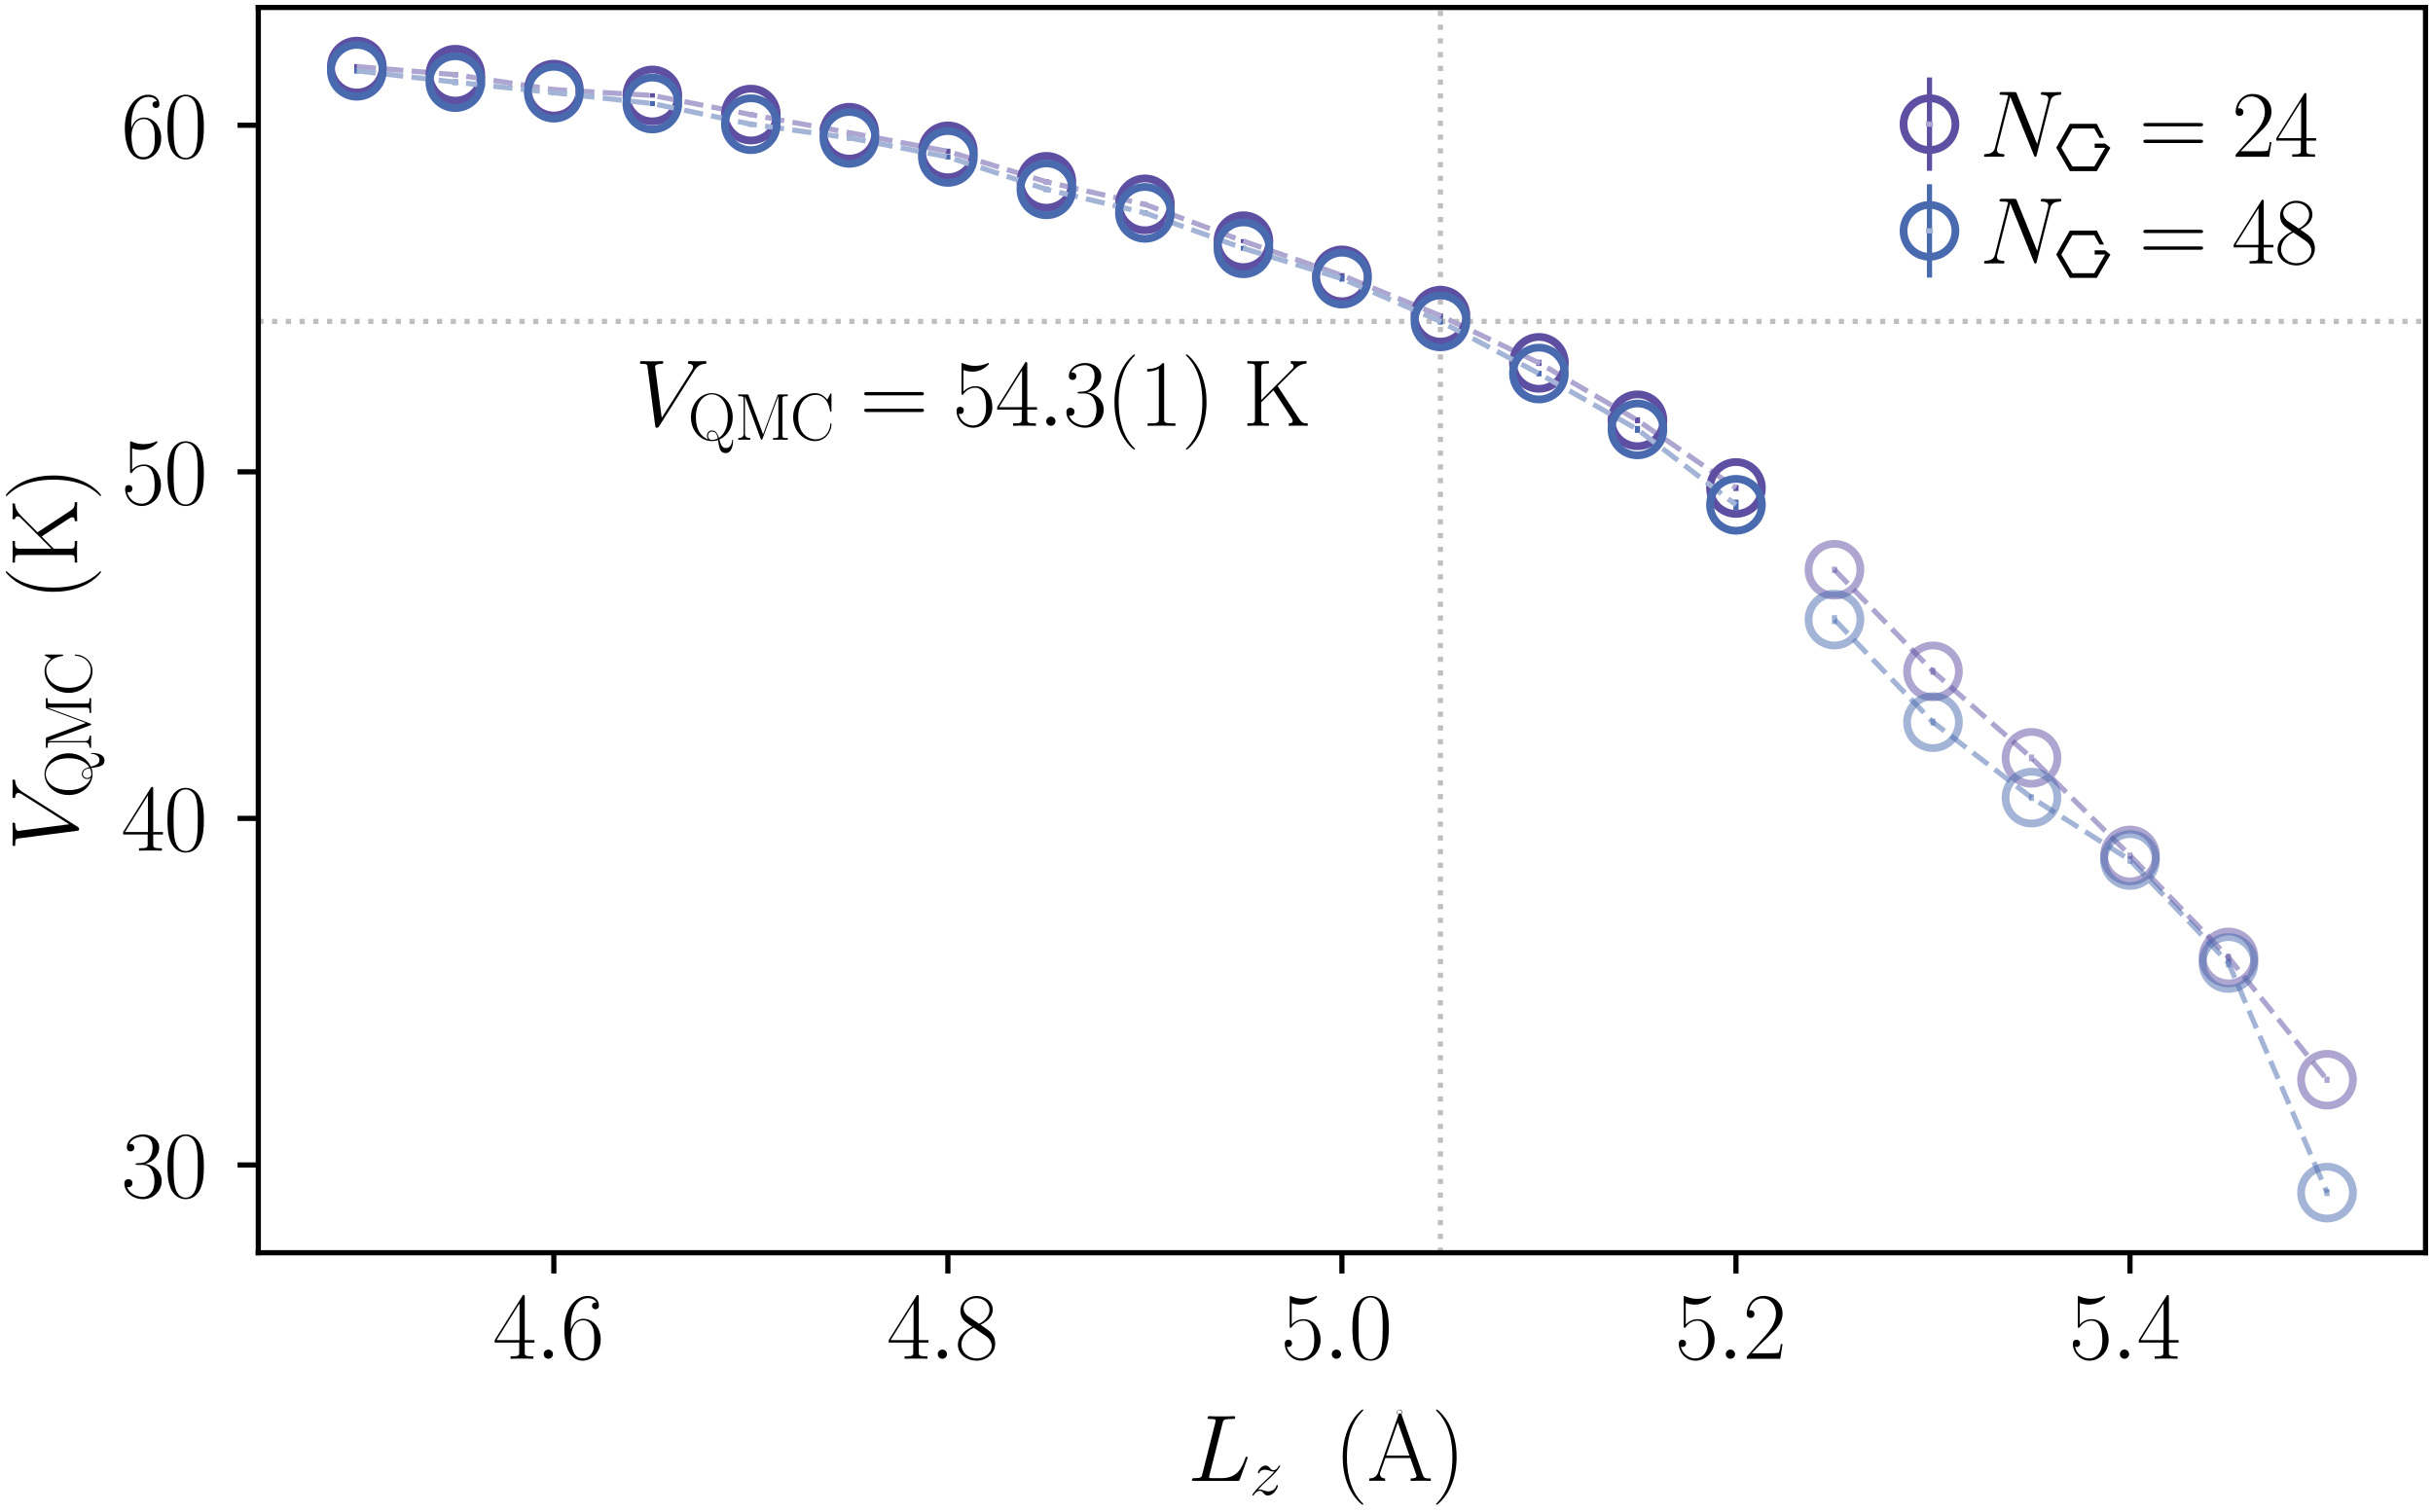 <?xml version="1.0" encoding="utf-8" standalone="no"?>
<!DOCTYPE svg PUBLIC "-//W3C//DTD SVG 1.1//EN"
  "http://www.w3.org/Graphics/SVG/1.1/DTD/svg11.dtd">
<svg height="145.762pt" version="1.1" viewBox="0 0 234.553 145.762" width="234.553pt" xmlns="http://www.w3.org/2000/svg" xmlns:xlink="http://www.w3.org/1999/xlink">
 <defs>
  <style type="text/css">*{stroke-linecap:butt;stroke-linejoin:round;}</style>
 </defs>
 <g id="figure_1">
  <g id="patch_1">
   <path d="M 0 145.762 
L 234.553 145.762 
L 234.553 0 
L 0 0 
z
" style="fill:none;"/>
  </g>
  <g id="axes_1">
   <g id="patch_2">
    <path d="M 24.902 120.797 
L 233.833 120.797 
L 233.833 0.72 
L 24.902 0.72 
z
" style="fill:none;"/>
   </g>
   <g id="line2d_1">
    <path clip-path="url(#p83505cc78d)" d="M 138.864 120.797 
L 138.864 0.72 
" style="fill:none;stroke:#808080;stroke-dasharray:0.5,0.825;stroke-dashoffset:0;stroke-opacity:0.5;stroke-width:0.5;"/>
   </g>
   <g id="line2d_2">
    <path clip-path="url(#p83505cc78d)" d="M 24.902 30.994 
L 233.833 30.994 
" style="fill:none;stroke:#808080;stroke-dasharray:0.5,0.825;stroke-dashoffset:0;stroke-opacity:0.5;stroke-width:0.5;"/>
   </g>
   <g id="matplotlib.axis_1">
    <g id="xtick_1">
     <g id="line2d_3">
      <defs>
       <path d="M 0 0 
L 0 2 
" id="m1f30f22c29" style="stroke:#000000;stroke-width:0.5;"/>
      </defs>
      <g>
       <use style="stroke:#000000;stroke-width:0.5;" x="53.392" xlink:href="#m1f30f22c29" y="120.797"/>
      </g>
     </g>
     <g id="text_1">
      <!-- $\mathdefault{4.6}$ -->
      <g transform="translate(47.505 131.023)scale(0.09 -0.09)">
       <defs>
        <path d="M 2150 4147 
C 2150 4281 2144 4288 2029 4288 
L 128 1254 
L 128 1088 
L 1779 1088 
L 1779 460 
C 1779 230 1766 166 1318 166 
L 1197 166 
L 1197 0 
C 1402 12 1747 12 1965 12 
C 2182 12 2528 12 2733 0 
L 2733 166 
L 2611 166 
C 2163 166 2150 230 2150 460 
L 2150 1088 
L 2803 1088 
L 2803 1254 
L 2150 1254 
L 2150 4147 
z
M 1798 3723 
L 1798 1254 
L 256 1254 
L 1798 3723 
z
" id="CMR17-34" transform="scale(0.016)"/>
        <path d="M 1178 307 
C 1178 492 1024 620 870 620 
C 685 620 557 467 557 313 
C 557 128 710 0 864 0 
C 1050 0 1178 153 1178 307 
z
" id="CMMI12-3a" transform="scale(0.016)"/>
        <path d="M 678 2198 
C 678 3712 1395 4076 1811 4076 
C 1946 4076 2272 4049 2400 3782 
C 2298 3782 2106 3782 2106 3558 
C 2106 3385 2246 3328 2336 3328 
C 2394 3328 2566 3353 2566 3571 
C 2566 3987 2246 4224 1805 4224 
C 1043 4224 243 3411 243 2011 
C 243 257 966 -128 1478 -128 
C 2099 -128 2688 431 2688 1295 
C 2688 2101 2170 2688 1517 2688 
C 1126 2688 838 2430 678 1979 
L 678 2198 
z
M 1478 25 
C 691 25 691 1212 691 1450 
C 691 1914 909 2585 1504 2585 
C 1613 2585 1926 2585 2138 2140 
C 2253 1889 2253 1624 2253 1302 
C 2253 954 2253 696 2118 438 
C 1978 173 1773 25 1478 25 
z
" id="CMR17-36" transform="scale(0.016)"/>
       </defs>
       <use transform="scale(0.996)" xlink:href="#CMR17-34"/>
       <use transform="translate(45.69 0)scale(0.996)" xlink:href="#CMMI12-3a"/>
       <use transform="translate(72.788 0)scale(0.996)" xlink:href="#CMR17-36"/>
      </g>
     </g>
    </g>
    <g id="xtick_2">
     <g id="line2d_4">
      <g>
       <use style="stroke:#000000;stroke-width:0.5;" x="91.38" xlink:href="#m1f30f22c29" y="120.797"/>
      </g>
     </g>
     <g id="text_2">
      <!-- $\mathdefault{4.8}$ -->
      <g transform="translate(85.492 131.023)scale(0.09 -0.09)">
       <defs>
        <path d="M 1741 2289 
C 2144 2494 2554 2803 2554 3298 
C 2554 3884 1990 4224 1472 4224 
C 890 4224 378 3800 378 3215 
C 378 3054 416 2777 666 2533 
C 730 2469 998 2276 1171 2154 
C 883 2006 211 1652 211 945 
C 211 282 838 -128 1459 -128 
C 2144 -128 2720 366 2720 1022 
C 2720 1607 2330 1877 2074 2051 
L 1741 2289 
z
M 902 2855 
C 851 2887 595 3086 595 3388 
C 595 3781 998 4076 1459 4076 
C 1965 4076 2336 3716 2336 3298 
C 2336 2700 1670 2359 1638 2359 
C 1632 2359 1626 2359 1574 2398 
L 902 2855 
z
M 2080 1536 
C 2176 1466 2483 1253 2483 861 
C 2483 385 2010 25 1472 25 
C 890 25 448 443 448 951 
C 448 1459 838 1884 1280 2083 
L 2080 1536 
z
" id="CMR17-38" transform="scale(0.016)"/>
       </defs>
       <use transform="scale(0.996)" xlink:href="#CMR17-34"/>
       <use transform="translate(45.69 0)scale(0.996)" xlink:href="#CMMI12-3a"/>
       <use transform="translate(72.788 0)scale(0.996)" xlink:href="#CMR17-38"/>
      </g>
     </g>
    </g>
    <g id="xtick_3">
     <g id="line2d_5">
      <g>
       <use style="stroke:#000000;stroke-width:0.5;" x="129.367" xlink:href="#m1f30f22c29" y="120.797"/>
      </g>
     </g>
     <g id="text_3">
      <!-- $\mathdefault{5.0}$ -->
      <g transform="translate(123.48 131.023)scale(0.09 -0.09)">
       <defs>
        <path d="M 730 3750 
C 794 3724 1056 3641 1325 3641 
C 1920 3641 2246 3961 2432 4140 
C 2432 4191 2432 4224 2394 4224 
C 2387 4224 2374 4224 2323 4198 
C 2099 4102 1837 4032 1517 4032 
C 1325 4032 1037 4055 723 4191 
C 653 4224 640 4224 634 4224 
C 602 4224 595 4217 595 4090 
L 595 2231 
C 595 2113 595 2080 659 2080 
C 691 2080 704 2093 736 2139 
C 941 2435 1222 2560 1542 2560 
C 1766 2560 2246 2415 2246 1293 
C 2246 1087 2246 716 2054 422 
C 1894 159 1645 25 1370 25 
C 947 25 518 319 403 812 
C 429 806 480 793 506 793 
C 589 793 749 838 749 1036 
C 749 1209 627 1280 506 1280 
C 358 1280 262 1190 262 1011 
C 262 454 704 -128 1382 -128 
C 2042 -128 2669 441 2669 1267 
C 2669 2054 2170 2662 1549 2662 
C 1222 2662 947 2540 730 2304 
L 730 3750 
z
" id="CMR17-35" transform="scale(0.016)"/>
        <path d="M 2688 2038 
C 2688 2430 2682 3099 2413 3613 
C 2176 4063 1798 4224 1466 4224 
C 1158 4224 768 4082 525 3620 
C 269 3137 243 2539 243 2038 
C 243 1671 250 1112 448 623 
C 723 -39 1216 -128 1466 -128 
C 1760 -128 2208 -7 2470 604 
C 2662 1048 2688 1568 2688 2038 
z
M 1466 -26 
C 1056 -26 813 328 723 816 
C 653 1196 653 1749 653 2109 
C 653 2604 653 3015 736 3407 
C 858 3954 1216 4121 1466 4121 
C 1728 4121 2067 3947 2189 3420 
C 2272 3054 2278 2623 2278 2109 
C 2278 1691 2278 1176 2202 797 
C 2067 96 1690 -26 1466 -26 
z
" id="CMR17-30" transform="scale(0.016)"/>
       </defs>
       <use transform="scale(0.996)" xlink:href="#CMR17-35"/>
       <use transform="translate(45.69 0)scale(0.996)" xlink:href="#CMMI12-3a"/>
       <use transform="translate(72.788 0)scale(0.996)" xlink:href="#CMR17-30"/>
      </g>
     </g>
    </g>
    <g id="xtick_4">
     <g id="line2d_6">
      <g>
       <use style="stroke:#000000;stroke-width:0.5;" x="167.355" xlink:href="#m1f30f22c29" y="120.797"/>
      </g>
     </g>
     <g id="text_4">
      <!-- $\mathdefault{5.2}$ -->
      <g transform="translate(161.467 131.023)scale(0.09 -0.09)">
       <defs>
        <path d="M 2669 990 
L 2554 990 
C 2490 537 2438 460 2413 422 
C 2381 371 1920 371 1830 371 
L 602 371 
C 832 620 1280 1073 1824 1596 
C 2214 1966 2669 2400 2669 3033 
C 2669 3788 2067 4224 1395 4224 
C 691 4224 262 3603 262 3027 
C 262 2777 448 2745 525 2745 
C 589 2745 781 2783 781 3007 
C 781 3206 614 3264 525 3264 
C 486 3264 448 3257 422 3244 
C 544 3788 915 4057 1306 4057 
C 1862 4057 2227 3616 2227 3033 
C 2227 2477 1901 1998 1536 1583 
L 262 147 
L 262 0 
L 2515 0 
L 2669 990 
z
" id="CMR17-32" transform="scale(0.016)"/>
       </defs>
       <use transform="scale(0.996)" xlink:href="#CMR17-35"/>
       <use transform="translate(45.69 0)scale(0.996)" xlink:href="#CMMI12-3a"/>
       <use transform="translate(72.788 0)scale(0.996)" xlink:href="#CMR17-32"/>
      </g>
     </g>
    </g>
    <g id="xtick_5">
     <g id="line2d_7">
      <g>
       <use style="stroke:#000000;stroke-width:0.5;" x="205.342" xlink:href="#m1f30f22c29" y="120.797"/>
      </g>
     </g>
     <g id="text_5">
      <!-- $\mathdefault{5.4}$ -->
      <g transform="translate(199.455 131.023)scale(0.09 -0.09)">
       <use transform="scale(0.996)" xlink:href="#CMR17-35"/>
       <use transform="translate(45.69 0)scale(0.996)" xlink:href="#CMMI12-3a"/>
       <use transform="translate(72.788 0)scale(0.996)" xlink:href="#CMR17-34"/>
      </g>
     </g>
    </g>
    <g id="text_6">
     <!-- $\alabel{L_z}{\angstrom}$ -->
     <g transform="translate(114.485 142.8)scale(0.09 -0.09)">
      <defs>
       <path d="M 2349 3860 
C 2406 4102 2426 4166 2989 4166 
C 3162 4166 3206 4166 3206 4287 
C 3206 4352 3136 4352 3110 4352 
C 2982 4352 2835 4339 2707 4339 
L 1850 4339 
C 1728 4339 1587 4352 1466 4352 
C 1414 4352 1344 4352 1344 4230 
C 1344 4166 1402 4166 1498 4166 
C 1888 4166 1888 4115 1888 4045 
C 1888 4032 1888 3994 1862 3898 
L 998 472 
C 941 249 928 185 480 185 
C 358 185 294 185 294 70 
C 294 0 333 0 461 0 
L 3328 0 
C 3469 0 3475 6 3520 121 
L 4013 1478 
C 4026 1510 4038 1548 4038 1567 
C 4038 1605 4006 1631 3974 1631 
C 3968 1631 3936 1631 3923 1605 
C 3910 1599 3910 1586 3859 1465 
C 3654 905 3366 185 2285 185 
L 1670 185 
C 1581 185 1568 185 1530 191 
C 1459 198 1453 211 1453 262 
C 1453 306 1466 344 1478 402 
L 2349 3860 
z
" id="CMMI12-4c" transform="scale(0.016)"/>
       <path d="M 813 486 
C 1088 809 1312 1015 1632 1313 
C 2016 1657 2182 1822 2272 1922 
C 2720 2371 2944 2713 2944 2764 
C 2944 2816 2893 2816 2880 2816 
C 2835 2816 2822 2790 2790 2745 
C 2630 2470 2477 2368 2310 2368 
C 2176 2368 2106 2403 1984 2547 
C 1850 2707 1741 2816 1555 2816 
C 1088 2816 806 2265 806 2127 
C 806 2107 813 2067 870 2067 
C 922 2067 928 2094 947 2140 
C 1056 2387 1363 2415 1485 2415 
C 1619 2415 1747 2387 1882 2342 
C 2125 2239 2227 2239 2291 2239 
C 2336 2239 2362 2239 2394 2246 
C 2182 1988 1837 1670 1549 1399 
L 902 783 
C 512 380 275 32 275 -13 
C 275 -52 307 -64 346 -64 
C 384 -64 390 -58 435 19 
C 538 179 742 384 979 384 
C 1114 384 1178 356 1306 211 
C 1427 70 1536 -64 1741 -64 
C 2368 -64 2726 723 2726 876 
C 2726 902 2720 942 2656 942 
C 2605 942 2598 915 2579 849 
C 2438 460 2061 336 1811 336 
C 1677 336 1549 364 1414 409 
C 1158 512 1088 512 1005 512 
C 941 512 870 512 813 486 
z
" id="CMMI12-7a" transform="scale(0.016)"/>
       <path d="M 1958 -1562 
C 1958 -1556 1958 -1543 1939 -1524 
C 1645 -1223 858 -403 858 1596 
C 858 3595 1632 4408 1946 4729 
C 1946 4735 1958 4748 1958 4767 
C 1958 4787 1939 4800 1914 4800 
C 1843 4800 1299 4325 986 3620 
C 666 2909 576 2218 576 1603 
C 576 1141 621 360 1005 -467 
C 1312 -1133 1837 -1600 1914 -1600 
C 1946 -1600 1958 -1588 1958 -1562 
z
" id="CMR17-28" transform="scale(0.016)"/>
       <path d="M 2086 4096 
C 1856 4053 1626 3896 1626 3613 
L 1626 3570 
C 1658 3323 1888 3136 2150 3136 
C 2413 3136 2669 3359 2669 3619 
L 2669 3667 
C 2637 3961 2406 4160 2144 4160 
C 2125 4102 2106 4096 2086 4096 
z
M 1709 3570 
L 1709 3613 
C 1709 3904 1920 4057 2157 4057 
C 2394 4057 2554 3897 2586 3680 
L 2586 3635 
C 2586 3353 2374 3200 2138 3200 
C 1901 3200 1741 3360 1709 3577 
L 1709 3570 
z
" id="SFRM3583-6" transform="scale(0.016)"/>
       <path d="M 2323 4441 
C 2291 4524 2278 4544 2214 4544 
C 2150 4544 2138 4524 2106 4441 
L 749 580 
C 627 236 371 166 147 166 
L 147 0 
C 262 12 518 12 640 12 
C 800 12 1056 12 1210 0 
L 1210 166 
C 909 179 864 382 864 459 
C 864 516 877 548 890 586 
L 1229 1536 
L 2906 1536 
L 3290 453 
C 3322 376 3322 363 3322 338 
C 3322 166 3046 166 2925 166 
L 2925 0 
C 3110 12 3443 12 3642 12 
C 3808 12 4128 12 4282 0 
L 4282 166 
C 3942 166 3827 166 3744 402 
L 2323 4441 
z
M 2067 3924 
L 2848 1702 
L 1286 1702 
L 2067 3924 
z
" id="CMR17-41" transform="scale(0.016)"/>
       <path d="M 1683 1596 
C 1683 2057 1638 2839 1254 3665 
C 947 4332 422 4800 346 4800 
C 326 4800 301 4793 301 4761 
C 301 4748 307 4742 314 4729 
C 621 4408 1402 3595 1402 1603 
C 1402 -396 627 -1210 314 -1530 
C 307 -1543 301 -1549 301 -1562 
C 301 -1594 326 -1600 346 -1600 
C 416 -1600 960 -1127 1274 -422 
C 1594 289 1683 981 1683 1596 
z
" id="CMR17-29" transform="scale(0.016)"/>
      </defs>
      <use transform="scale(0.996)" xlink:href="#CMMI12-4c"/>
      <use transform="translate(66.371 -14.944)scale(0.697)" xlink:href="#CMMI12-7a"/>
      <use transform="translate(157.045 0)scale(0.996)" xlink:href="#CMR17-28"/>
      <use transform="translate(214.888 52.703)scale(0.357)" xlink:href="#SFRM3583-6"/>
      <use transform="translate(192.326 0)scale(0.996)" xlink:href="#CMR17-41"/>
      <use transform="translate(261.399 0)scale(0.996)" xlink:href="#CMR17-29"/>
     </g>
    </g>
   </g>
   <g id="matplotlib.axis_2">
    <g id="ytick_1">
     <g id="line2d_8">
      <defs>
       <path d="M 0 0 
L -2 0 
" id="m569645ede4" style="stroke:#000000;stroke-width:0.5;"/>
      </defs>
      <g>
       <use style="stroke:#000000;stroke-width:0.5;" x="24.902" xlink:href="#m569645ede4" y="112.335"/>
      </g>
     </g>
     <g id="text_7">
      <!-- $\mathdefault{30}$ -->
      <g transform="translate(11.686 115.448)scale(0.09 -0.09)">
       <defs>
        <path d="M 1414 2176 
C 1984 2176 2234 1673 2234 1094 
C 2234 322 1824 25 1453 25 
C 1114 25 563 193 390 691 
C 422 678 454 678 486 678 
C 640 678 755 780 755 947 
C 755 1132 614 1216 486 1216 
C 378 1216 211 1164 211 927 
C 211 335 787 -128 1466 -128 
C 2176 -128 2720 432 2720 1087 
C 2720 1718 2208 2176 1600 2246 
C 2086 2347 2554 2776 2554 3353 
C 2554 3856 2048 4224 1472 4224 
C 890 4224 378 3862 378 3347 
C 378 3123 544 3084 627 3084 
C 762 3084 877 3167 877 3334 
C 877 3500 762 3584 627 3584 
C 602 3584 570 3584 544 3571 
C 730 3999 1235 4076 1459 4076 
C 1683 4076 2106 3966 2106 3347 
C 2106 3167 2080 2851 1862 2574 
C 1670 2329 1453 2316 1242 2297 
C 1210 2297 1062 2284 1037 2284 
C 992 2278 966 2272 966 2227 
C 966 2182 973 2176 1101 2176 
L 1414 2176 
z
" id="CMR17-33" transform="scale(0.016)"/>
       </defs>
       <use transform="scale(0.996)" xlink:href="#CMR17-33"/>
       <use transform="translate(45.69 0)scale(0.996)" xlink:href="#CMR17-30"/>
      </g>
     </g>
    </g>
    <g id="ytick_2">
     <g id="line2d_9">
      <g>
       <use style="stroke:#000000;stroke-width:0.5;" x="24.902" xlink:href="#m569645ede4" y="78.916"/>
      </g>
     </g>
     <g id="text_8">
      <!-- $\mathdefault{40}$ -->
      <g transform="translate(11.686 82.029)scale(0.09 -0.09)">
       <use transform="scale(0.996)" xlink:href="#CMR17-34"/>
       <use transform="translate(45.69 0)scale(0.996)" xlink:href="#CMR17-30"/>
      </g>
     </g>
    </g>
    <g id="ytick_3">
     <g id="line2d_10">
      <g>
       <use style="stroke:#000000;stroke-width:0.5;" x="24.902" xlink:href="#m569645ede4" y="45.496"/>
      </g>
     </g>
     <g id="text_9">
      <!-- $\mathdefault{50}$ -->
      <g transform="translate(11.686 48.609)scale(0.09 -0.09)">
       <use transform="scale(0.996)" xlink:href="#CMR17-35"/>
       <use transform="translate(45.69 0)scale(0.996)" xlink:href="#CMR17-30"/>
      </g>
     </g>
    </g>
    <g id="ytick_4">
     <g id="line2d_11">
      <g>
       <use style="stroke:#000000;stroke-width:0.5;" x="24.902" xlink:href="#m569645ede4" y="12.076"/>
      </g>
     </g>
     <g id="text_10">
      <!-- $\mathdefault{60}$ -->
      <g transform="translate(11.686 15.19)scale(0.09 -0.09)">
       <use transform="scale(0.996)" xlink:href="#CMR17-36"/>
       <use transform="translate(45.69 0)scale(0.996)" xlink:href="#CMR17-30"/>
      </g>
     </g>
    </g>
    <g id="text_11">
     <!-- $\alabel{V_{\rm QMC}}{\kelvin}$ -->
     <g transform="translate(7.445 82.078)rotate(-90)scale(0.09 -0.09)">
      <defs>
       <path d="M 3962 3644 
C 4179 3987 4378 4140 4704 4166 
C 4768 4172 4819 4172 4819 4287 
C 4819 4313 4806 4352 4749 4352 
C 4634 4352 4358 4339 4243 4339 
C 4058 4339 3866 4352 3686 4352 
C 3635 4352 3571 4352 3571 4230 
C 3571 4172 3629 4166 3654 4166 
C 3891 4146 3917 4032 3917 3956 
C 3917 3860 3827 3714 3821 3708 
L 1811 540 
L 1363 3968 
C 1363 4153 1696 4166 1766 4166 
C 1862 4166 1920 4166 1920 4287 
C 1920 4352 1850 4352 1830 4352 
C 1722 4352 1594 4339 1485 4339 
L 1126 4339 
C 659 4339 467 4352 461 4352 
C 422 4352 346 4352 346 4236 
C 346 4166 390 4166 493 4166 
C 819 4166 838 4108 858 3949 
L 1370 25 
C 1389 -109 1389 -128 1478 -128 
C 1555 -128 1587 -109 1651 -7 
L 3962 3644 
z
" id="CMMI12-56" transform="scale(0.016)"/>
       <path d="M 3027 31 
C 3789 355 4307 1187 4307 2157 
C 4307 3484 3366 4480 2304 4480 
C 1216 4480 294 3471 294 2157 
C 294 863 1216 -128 2304 -128 
C 2451 -128 2656 -109 2899 -26 
C 3008 -813 3078 -1280 3629 -1280 
C 4307 -1280 4339 -277 4339 -96 
C 4339 -32 4339 12 4294 12 
C 4262 12 4256 -32 4256 -45 
C 4211 -665 3866 -794 3661 -794 
C 3283 -794 3149 -452 3027 31 
z
M 1958 38 
C 1293 247 768 954 768 2157 
C 768 3698 1606 4364 2298 4364 
C 3014 4364 3834 3672 3834 2157 
C 3834 1064 3405 463 2976 190 
C 2880 514 2726 896 2310 896 
C 2003 896 1830 628 1830 387 
C 1830 241 1888 120 1958 38 
z
M 2874 133 
C 2618 -1 2413 -13 2304 -13 
C 2016 -13 1933 247 1933 387 
C 1933 584 2067 793 2310 793 
C 2720 793 2822 431 2874 133 
z
" id="CMR17-51" transform="scale(0.016)"/>
       <path d="M 1338 4249 
C 1299 4345 1293 4352 1158 4352 
L 339 4352 
L 339 4185 
C 781 4185 851 4185 851 3898 
L 851 624 
C 851 465 851 166 339 166 
L 339 0 
C 486 12 755 12 915 12 
C 1075 12 1344 12 1491 0 
L 1491 166 
C 979 166 979 465 979 624 
L 979 4159 
L 986 4159 
L 2490 102 
C 2515 38 2528 0 2579 0 
C 2630 0 2643 38 2669 102 
L 4186 4191 
L 4192 4191 
L 4192 453 
C 4192 166 4122 166 3680 166 
L 3680 0 
C 3853 12 4198 12 4384 12 
C 4570 12 4922 12 5094 0 
L 5094 166 
C 4653 166 4582 166 4582 453 
L 4582 3898 
C 4582 4185 4653 4185 5094 4185 
L 5094 4352 
L 4282 4352 
C 4147 4352 4141 4345 4102 4249 
L 2720 516 
L 1338 4249 
z
" id="CMR17-4d" transform="scale(0.016)"/>
       <path d="M 3974 4351 
C 3974 4467 3968 4473 3930 4473 
C 3904 4473 3898 4467 3853 4390 
L 3571 3849 
C 3258 4249 2874 4480 2381 4480 
C 1286 4480 294 3507 294 2179 
C 294 837 1286 -128 2387 -128 
C 3366 -128 3974 741 3974 1482 
C 3974 1547 3974 1573 3917 1573 
C 3866 1573 3866 1553 3859 1495 
C 3808 592 3168 38 2477 38 
C 1824 38 781 502 781 2179 
C 781 3862 1843 4313 2464 4313 
C 3187 4313 3712 3681 3834 2785 
C 3846 2707 3846 2695 3904 2695 
C 3974 2695 3974 2707 3974 2824 
L 3974 4351 
z
" id="CMR17-43" transform="scale(0.016)"/>
       <path d="M 2362 2669 
L 3469 3771 
C 3699 3994 3942 4172 4301 4185 
L 4301 4352 
C 4173 4345 4013 4339 3885 4339 
C 3712 4339 3411 4339 3245 4352 
L 3245 4185 
C 3411 4172 3437 4057 3437 4013 
C 3437 3968 3411 3898 3386 3860 
L 1261 1739 
L 1261 3898 
C 1261 4185 1331 4185 1773 4185 
L 1773 4352 
C 1587 4339 1248 4339 1050 4339 
C 851 4339 512 4339 326 4352 
L 326 4185 
C 768 4185 838 4185 838 3898 
L 838 453 
C 838 166 768 166 326 166 
L 326 0 
C 512 12 851 12 1050 12 
C 1248 12 1587 12 1773 0 
L 1773 166 
C 1331 166 1261 166 1261 453 
L 1261 1580 
L 2080 2389 
L 3290 542 
C 3328 478 3373 395 3373 332 
C 3373 166 3194 166 3110 166 
L 3110 0 
C 3315 12 3610 12 3821 12 
C 3974 12 4237 12 4384 0 
L 4384 166 
C 4077 166 3981 204 3789 497 
L 2362 2669 
z
" id="CMR17-4b" transform="scale(0.016)"/>
      </defs>
      <use transform="scale(0.996)" xlink:href="#CMMI12-56"/>
      <use transform="translate(56.87 -14.944)scale(0.697)" xlink:href="#CMR17-51"/>
      <use transform="translate(107.07 -14.944)scale(0.697)" xlink:href="#CMR17-4d"/>
      <use transform="translate(166.35 -14.944)scale(0.697)" xlink:href="#CMR17-43"/>
      <use transform="translate(268.753 0)scale(0.996)" xlink:href="#CMR17-28"/>
      <use transform="translate(304.034 0)scale(0.996)" xlink:href="#CMR17-4b"/>
      <use transform="translate(375.709 0)scale(0.996)" xlink:href="#CMR17-29"/>
     </g>
    </g>
   </g>
   <g id="LineCollection_1">
    <path clip-path="url(#p83505cc78d)" d="M 34.399 6.662 
L 34.399 6.178 
" style="fill:none;stroke:#5e4fa2;stroke-width:0.5;"/>
    <path clip-path="url(#p83505cc78d)" d="M 43.896 7.452 
L 43.896 6.954 
" style="fill:none;stroke:#5e4fa2;stroke-width:0.5;"/>
    <path clip-path="url(#p83505cc78d)" d="M 53.392 8.855 
L 53.392 8.426 
" style="fill:none;stroke:#5e4fa2;stroke-width:0.5;"/>
    <path clip-path="url(#p83505cc78d)" d="M 62.889 9.415 
L 62.889 8.99 
" style="fill:none;stroke:#5e4fa2;stroke-width:0.5;"/>
    <path clip-path="url(#p83505cc78d)" d="M 72.386 11.282 
L 72.386 10.814 
" style="fill:none;stroke:#5e4fa2;stroke-width:0.5;"/>
    <path clip-path="url(#p83505cc78d)" d="M 81.883 13.012 
L 81.883 12.583 
" style="fill:none;stroke:#5e4fa2;stroke-width:0.5;"/>
    <path clip-path="url(#p83505cc78d)" d="M 91.38 14.849 
L 91.38 14.336 
" style="fill:none;stroke:#5e4fa2;stroke-width:0.5;"/>
    <path clip-path="url(#p83505cc78d)" d="M 100.877 17.778 
L 100.877 17.283 
" style="fill:none;stroke:#5e4fa2;stroke-width:0.5;"/>
    <path clip-path="url(#p83505cc78d)" d="M 110.374 19.918 
L 110.374 19.492 
" style="fill:none;stroke:#5e4fa2;stroke-width:0.5;"/>
    <path clip-path="url(#p83505cc78d)" d="M 119.871 23.449 
L 119.871 23.061 
" style="fill:none;stroke:#5e4fa2;stroke-width:0.5;"/>
    <path clip-path="url(#p83505cc78d)" d="M 129.367 26.773 
L 129.367 26.333 
" style="fill:none;stroke:#5e4fa2;stroke-width:0.5;"/>
    <path clip-path="url(#p83505cc78d)" d="M 138.864 30.657 
L 138.864 30.224 
" style="fill:none;stroke:#5e4fa2;stroke-width:0.5;"/>
    <path clip-path="url(#p83505cc78d)" d="M 148.361 35.288 
L 148.361 34.691 
" style="fill:none;stroke:#5e4fa2;stroke-width:0.5;"/>
    <path clip-path="url(#p83505cc78d)" d="M 157.858 40.814 
L 157.858 40.243 
" style="fill:none;stroke:#5e4fa2;stroke-width:0.5;"/>
    <path clip-path="url(#p83505cc78d)" d="M 167.355 47.348 
L 167.355 46.759 
" style="fill:none;stroke:#5e4fa2;stroke-width:0.5;"/>
   </g>
   <g id="LineCollection_2">
    <path clip-path="url(#p83505cc78d)" d="M 176.852 55.233 
L 176.852 54.643 
" style="fill:none;stroke:#5e4fa2;stroke-opacity:0.5;stroke-width:0.5;"/>
    <path clip-path="url(#p83505cc78d)" d="M 186.349 65.078 
L 186.349 64.398 
" style="fill:none;stroke:#5e4fa2;stroke-opacity:0.5;stroke-width:0.5;"/>
    <path clip-path="url(#p83505cc78d)" d="M 195.846 73.397 
L 195.846 72.758 
" style="fill:none;stroke:#5e4fa2;stroke-opacity:0.5;stroke-width:0.5;"/>
    <path clip-path="url(#p83505cc78d)" d="M 205.342 82.773 
L 205.342 82.204 
" style="fill:none;stroke:#5e4fa2;stroke-opacity:0.5;stroke-width:0.5;"/>
    <path clip-path="url(#p83505cc78d)" d="M 214.839 92.679 
L 214.839 91.968 
" style="fill:none;stroke:#5e4fa2;stroke-opacity:0.5;stroke-width:0.5;"/>
    <path clip-path="url(#p83505cc78d)" d="M 224.336 104.416 
L 224.336 103.812 
" style="fill:none;stroke:#5e4fa2;stroke-opacity:0.5;stroke-width:0.5;"/>
   </g>
   <g id="LineCollection_3">
    <path clip-path="url(#p83505cc78d)" d="M 34.399 7.094 
L 34.399 6.558 
" style="fill:none;stroke:#496aaf;stroke-width:0.5;"/>
    <path clip-path="url(#p83505cc78d)" d="M 43.896 8.201 
L 43.896 7.642 
" style="fill:none;stroke:#496aaf;stroke-width:0.5;"/>
    <path clip-path="url(#p83505cc78d)" d="M 53.392 9.176 
L 53.392 8.7 
" style="fill:none;stroke:#496aaf;stroke-width:0.5;"/>
    <path clip-path="url(#p83505cc78d)" d="M 62.889 10.225 
L 62.889 9.742 
" style="fill:none;stroke:#496aaf;stroke-width:0.5;"/>
    <path clip-path="url(#p83505cc78d)" d="M 72.386 12.222 
L 72.386 11.732 
" style="fill:none;stroke:#496aaf;stroke-width:0.5;"/>
    <path clip-path="url(#p83505cc78d)" d="M 81.883 13.546 
L 81.883 13.045 
" style="fill:none;stroke:#496aaf;stroke-width:0.5;"/>
    <path clip-path="url(#p83505cc78d)" d="M 91.38 15.375 
L 91.38 14.891 
" style="fill:none;stroke:#496aaf;stroke-width:0.5;"/>
    <path clip-path="url(#p83505cc78d)" d="M 100.877 18.514 
L 100.877 17.996 
" style="fill:none;stroke:#496aaf;stroke-width:0.5;"/>
    <path clip-path="url(#p83505cc78d)" d="M 110.374 20.775 
L 110.374 20.279 
" style="fill:none;stroke:#496aaf;stroke-width:0.5;"/>
    <path clip-path="url(#p83505cc78d)" d="M 119.871 24.181 
L 119.871 23.708 
" style="fill:none;stroke:#496aaf;stroke-width:0.5;"/>
    <path clip-path="url(#p83505cc78d)" d="M 129.367 27.156 
L 129.367 26.579 
" style="fill:none;stroke:#496aaf;stroke-width:0.5;"/>
    <path clip-path="url(#p83505cc78d)" d="M 138.864 31.297 
L 138.864 30.692 
" style="fill:none;stroke:#496aaf;stroke-width:0.5;"/>
    <path clip-path="url(#p83505cc78d)" d="M 148.361 36.287 
L 148.361 35.751 
" style="fill:none;stroke:#496aaf;stroke-width:0.5;"/>
    <path clip-path="url(#p83505cc78d)" d="M 157.858 41.736 
L 157.858 41.074 
" style="fill:none;stroke:#496aaf;stroke-width:0.5;"/>
    <path clip-path="url(#p83505cc78d)" d="M 167.355 49.171 
L 167.355 48.183 
" style="fill:none;stroke:#496aaf;stroke-width:0.5;"/>
   </g>
   <g id="LineCollection_4">
    <path clip-path="url(#p83505cc78d)" d="M 176.852 60.175 
L 176.852 59.314 
" style="fill:none;stroke:#496aaf;stroke-opacity:0.5;stroke-width:0.5;"/>
    <path clip-path="url(#p83505cc78d)" d="M 186.349 69.969 
L 186.349 69.301 
" style="fill:none;stroke:#496aaf;stroke-opacity:0.5;stroke-width:0.5;"/>
    <path clip-path="url(#p83505cc78d)" d="M 195.846 77.233 
L 195.846 76.591 
" style="fill:none;stroke:#496aaf;stroke-opacity:0.5;stroke-width:0.5;"/>
    <path clip-path="url(#p83505cc78d)" d="M 205.342 83.291 
L 205.342 82.573 
" style="fill:none;stroke:#496aaf;stroke-opacity:0.5;stroke-width:0.5;"/>
    <path clip-path="url(#p83505cc78d)" d="M 214.839 93.276 
L 214.839 92.45 
" style="fill:none;stroke:#496aaf;stroke-opacity:0.5;stroke-width:0.5;"/>
    <path clip-path="url(#p83505cc78d)" d="M 224.336 115.339 
L 224.336 114.664 
" style="fill:none;stroke:#496aaf;stroke-opacity:0.5;stroke-width:0.5;"/>
   </g>
   <g id="line2d_12">
    <path clip-path="url(#p83505cc78d)" d="M 34.399 6.42 
L 43.896 7.203 
L 53.392 8.64 
L 62.889 9.203 
L 72.386 11.048 
L 81.883 12.797 
L 91.38 14.593 
L 100.877 17.531 
L 110.374 19.705 
L 119.871 23.255 
L 129.367 26.553 
L 138.864 30.441 
L 148.361 34.99 
L 157.858 40.528 
L 167.355 47.054 
" style="fill:none;stroke:#aea6d0;stroke-dasharray:1.85,0.8;stroke-dashoffset:0;stroke-width:0.5;"/>
    <defs>
     <path d="M 0 2.5 
C 0.663 2.5 1.299 2.237 1.768 1.768 
C 2.237 1.299 2.5 0.663 2.5 0 
C 2.5 -0.663 2.237 -1.299 1.768 -1.768 
C 1.299 -2.237 0.663 -2.5 0 -2.5 
C -0.663 -2.5 -1.299 -2.237 -1.768 -1.768 
C -2.237 -1.299 -2.5 -0.663 -2.5 0 
C -2.5 0.663 -2.237 1.299 -1.768 1.768 
C -1.299 2.237 -0.663 2.5 0 2.5 
z
" id="m02c225c0b8" style="stroke:#5e4fa2;stroke-width:0.75;"/>
    </defs>
    <g clip-path="url(#p83505cc78d)">
     <use style="fill-opacity:0;stroke:#5e4fa2;stroke-width:0.75;" x="34.399" xlink:href="#m02c225c0b8" y="6.42"/>
     <use style="fill-opacity:0;stroke:#5e4fa2;stroke-width:0.75;" x="43.896" xlink:href="#m02c225c0b8" y="7.203"/>
     <use style="fill-opacity:0;stroke:#5e4fa2;stroke-width:0.75;" x="53.392" xlink:href="#m02c225c0b8" y="8.64"/>
     <use style="fill-opacity:0;stroke:#5e4fa2;stroke-width:0.75;" x="62.889" xlink:href="#m02c225c0b8" y="9.203"/>
     <use style="fill-opacity:0;stroke:#5e4fa2;stroke-width:0.75;" x="72.386" xlink:href="#m02c225c0b8" y="11.048"/>
     <use style="fill-opacity:0;stroke:#5e4fa2;stroke-width:0.75;" x="81.883" xlink:href="#m02c225c0b8" y="12.797"/>
     <use style="fill-opacity:0;stroke:#5e4fa2;stroke-width:0.75;" x="91.38" xlink:href="#m02c225c0b8" y="14.593"/>
     <use style="fill-opacity:0;stroke:#5e4fa2;stroke-width:0.75;" x="100.877" xlink:href="#m02c225c0b8" y="17.531"/>
     <use style="fill-opacity:0;stroke:#5e4fa2;stroke-width:0.75;" x="110.374" xlink:href="#m02c225c0b8" y="19.705"/>
     <use style="fill-opacity:0;stroke:#5e4fa2;stroke-width:0.75;" x="119.871" xlink:href="#m02c225c0b8" y="23.255"/>
     <use style="fill-opacity:0;stroke:#5e4fa2;stroke-width:0.75;" x="129.367" xlink:href="#m02c225c0b8" y="26.553"/>
     <use style="fill-opacity:0;stroke:#5e4fa2;stroke-width:0.75;" x="138.864" xlink:href="#m02c225c0b8" y="30.441"/>
     <use style="fill-opacity:0;stroke:#5e4fa2;stroke-width:0.75;" x="148.361" xlink:href="#m02c225c0b8" y="34.99"/>
     <use style="fill-opacity:0;stroke:#5e4fa2;stroke-width:0.75;" x="157.858" xlink:href="#m02c225c0b8" y="40.528"/>
     <use style="fill-opacity:0;stroke:#5e4fa2;stroke-width:0.75;" x="167.355" xlink:href="#m02c225c0b8" y="47.054"/>
    </g>
   </g>
   <g id="line2d_13">
    <path clip-path="url(#p83505cc78d)" d="M 176.852 54.938 
L 186.349 64.738 
L 195.846 73.078 
L 205.342 82.489 
L 214.839 92.324 
L 224.336 104.114 
" style="fill:none;stroke:#5e4fa2;stroke-dasharray:1.85,0.8;stroke-dashoffset:0;stroke-opacity:0.5;stroke-width:0.5;"/>
    <defs>
     <path d="M 0 2.5 
C 0.663 2.5 1.299 2.237 1.768 1.768 
C 2.237 1.299 2.5 0.663 2.5 0 
C 2.5 -0.663 2.237 -1.299 1.768 -1.768 
C 1.299 -2.237 0.663 -2.5 0 -2.5 
C -0.663 -2.5 -1.299 -2.237 -1.768 -1.768 
C -2.237 -1.299 -2.5 -0.663 -2.5 0 
C -2.5 0.663 -2.237 1.299 -1.768 1.768 
C -1.299 2.237 -0.663 2.5 0 2.5 
z
" id="m34f4131c65" style="stroke:#5e4fa2;stroke-opacity:0.5;stroke-width:0.75;"/>
    </defs>
    <g clip-path="url(#p83505cc78d)">
     <use style="fill-opacity:0;stroke:#5e4fa2;stroke-opacity:0.5;stroke-width:0.75;" x="176.852" xlink:href="#m34f4131c65" y="54.938"/>
     <use style="fill-opacity:0;stroke:#5e4fa2;stroke-opacity:0.5;stroke-width:0.75;" x="186.349" xlink:href="#m34f4131c65" y="64.738"/>
     <use style="fill-opacity:0;stroke:#5e4fa2;stroke-opacity:0.5;stroke-width:0.75;" x="195.846" xlink:href="#m34f4131c65" y="73.078"/>
     <use style="fill-opacity:0;stroke:#5e4fa2;stroke-opacity:0.5;stroke-width:0.75;" x="205.342" xlink:href="#m34f4131c65" y="82.489"/>
     <use style="fill-opacity:0;stroke:#5e4fa2;stroke-opacity:0.5;stroke-width:0.75;" x="214.839" xlink:href="#m34f4131c65" y="92.324"/>
     <use style="fill-opacity:0;stroke:#5e4fa2;stroke-opacity:0.5;stroke-width:0.75;" x="224.336" xlink:href="#m34f4131c65" y="104.114"/>
    </g>
   </g>
   <g id="line2d_14">
    <path clip-path="url(#p83505cc78d)" d="M 34.399 6.826 
L 43.896 7.921 
L 53.392 8.938 
L 62.889 9.983 
L 72.386 11.977 
L 81.883 13.296 
L 91.38 15.133 
L 100.877 18.255 
L 110.374 20.527 
L 119.871 23.945 
L 129.367 26.867 
L 138.864 30.994 
L 148.361 36.019 
L 157.858 41.405 
L 167.355 48.677 
" style="fill:none;stroke:#a3b4d6;stroke-dasharray:1.85,0.8;stroke-dashoffset:0;stroke-width:0.5;"/>
    <defs>
     <path d="M 0 2.5 
C 0.663 2.5 1.299 2.237 1.768 1.768 
C 2.237 1.299 2.5 0.663 2.5 0 
C 2.5 -0.663 2.237 -1.299 1.768 -1.768 
C 1.299 -2.237 0.663 -2.5 0 -2.5 
C -0.663 -2.5 -1.299 -2.237 -1.768 -1.768 
C -2.237 -1.299 -2.5 -0.663 -2.5 0 
C -2.5 0.663 -2.237 1.299 -1.768 1.768 
C -1.299 2.237 -0.663 2.5 0 2.5 
z
" id="me0d4895c26" style="stroke:#496aaf;stroke-width:0.75;"/>
    </defs>
    <g clip-path="url(#p83505cc78d)">
     <use style="fill-opacity:0;stroke:#496aaf;stroke-width:0.75;" x="34.399" xlink:href="#me0d4895c26" y="6.826"/>
     <use style="fill-opacity:0;stroke:#496aaf;stroke-width:0.75;" x="43.896" xlink:href="#me0d4895c26" y="7.921"/>
     <use style="fill-opacity:0;stroke:#496aaf;stroke-width:0.75;" x="53.392" xlink:href="#me0d4895c26" y="8.938"/>
     <use style="fill-opacity:0;stroke:#496aaf;stroke-width:0.75;" x="62.889" xlink:href="#me0d4895c26" y="9.983"/>
     <use style="fill-opacity:0;stroke:#496aaf;stroke-width:0.75;" x="72.386" xlink:href="#me0d4895c26" y="11.977"/>
     <use style="fill-opacity:0;stroke:#496aaf;stroke-width:0.75;" x="81.883" xlink:href="#me0d4895c26" y="13.296"/>
     <use style="fill-opacity:0;stroke:#496aaf;stroke-width:0.75;" x="91.38" xlink:href="#me0d4895c26" y="15.133"/>
     <use style="fill-opacity:0;stroke:#496aaf;stroke-width:0.75;" x="100.877" xlink:href="#me0d4895c26" y="18.255"/>
     <use style="fill-opacity:0;stroke:#496aaf;stroke-width:0.75;" x="110.374" xlink:href="#me0d4895c26" y="20.527"/>
     <use style="fill-opacity:0;stroke:#496aaf;stroke-width:0.75;" x="119.871" xlink:href="#me0d4895c26" y="23.945"/>
     <use style="fill-opacity:0;stroke:#496aaf;stroke-width:0.75;" x="129.367" xlink:href="#me0d4895c26" y="26.867"/>
     <use style="fill-opacity:0;stroke:#496aaf;stroke-width:0.75;" x="138.864" xlink:href="#me0d4895c26" y="30.994"/>
     <use style="fill-opacity:0;stroke:#496aaf;stroke-width:0.75;" x="148.361" xlink:href="#me0d4895c26" y="36.019"/>
     <use style="fill-opacity:0;stroke:#496aaf;stroke-width:0.75;" x="157.858" xlink:href="#me0d4895c26" y="41.405"/>
     <use style="fill-opacity:0;stroke:#496aaf;stroke-width:0.75;" x="167.355" xlink:href="#me0d4895c26" y="48.677"/>
    </g>
   </g>
   <g id="line2d_15">
    <path clip-path="url(#p83505cc78d)" d="M 176.852 59.745 
L 186.349 69.635 
L 195.846 76.912 
L 205.342 82.932 
L 214.839 92.863 
L 224.336 115.001 
" style="fill:none;stroke:#496aaf;stroke-dasharray:1.85,0.8;stroke-dashoffset:0;stroke-opacity:0.5;stroke-width:0.5;"/>
    <defs>
     <path d="M 0 2.5 
C 0.663 2.5 1.299 2.237 1.768 1.768 
C 2.237 1.299 2.5 0.663 2.5 0 
C 2.5 -0.663 2.237 -1.299 1.768 -1.768 
C 1.299 -2.237 0.663 -2.5 0 -2.5 
C -0.663 -2.5 -1.299 -2.237 -1.768 -1.768 
C -2.237 -1.299 -2.5 -0.663 -2.5 0 
C -2.5 0.663 -2.237 1.299 -1.768 1.768 
C -1.299 2.237 -0.663 2.5 0 2.5 
z
" id="mc7f51d8bd3" style="stroke:#496aaf;stroke-opacity:0.5;stroke-width:0.75;"/>
    </defs>
    <g clip-path="url(#p83505cc78d)">
     <use style="fill-opacity:0;stroke:#496aaf;stroke-opacity:0.5;stroke-width:0.75;" x="176.852" xlink:href="#mc7f51d8bd3" y="59.745"/>
     <use style="fill-opacity:0;stroke:#496aaf;stroke-opacity:0.5;stroke-width:0.75;" x="186.349" xlink:href="#mc7f51d8bd3" y="69.635"/>
     <use style="fill-opacity:0;stroke:#496aaf;stroke-opacity:0.5;stroke-width:0.75;" x="195.846" xlink:href="#mc7f51d8bd3" y="76.912"/>
     <use style="fill-opacity:0;stroke:#496aaf;stroke-opacity:0.5;stroke-width:0.75;" x="205.342" xlink:href="#mc7f51d8bd3" y="82.932"/>
     <use style="fill-opacity:0;stroke:#496aaf;stroke-opacity:0.5;stroke-width:0.75;" x="214.839" xlink:href="#mc7f51d8bd3" y="92.863"/>
     <use style="fill-opacity:0;stroke:#496aaf;stroke-opacity:0.5;stroke-width:0.75;" x="224.336" xlink:href="#mc7f51d8bd3" y="115.001"/>
    </g>
   </g>
   <g id="patch_3">
    <path d="M 24.902 120.797 
L 24.902 0.72 
" style="fill:none;stroke:#000000;stroke-linecap:square;stroke-linejoin:miter;stroke-width:0.5;"/>
   </g>
   <g id="patch_4">
    <path d="M 233.833 120.797 
L 233.833 0.72 
" style="fill:none;stroke:#000000;stroke-linecap:square;stroke-linejoin:miter;stroke-width:0.5;"/>
   </g>
   <g id="patch_5">
    <path d="M 24.902 120.797 
L 233.833 120.797 
" style="fill:none;stroke:#000000;stroke-linecap:square;stroke-linejoin:miter;stroke-width:0.5;"/>
   </g>
   <g id="patch_6">
    <path d="M 24.902 0.72 
L 233.833 0.72 
" style="fill:none;stroke:#000000;stroke-linecap:square;stroke-linejoin:miter;stroke-width:0.5;"/>
   </g>
   <g id="text_12">
    <!-- $V_{\rm QMC} = 54.3(1)\ \mathrm{K}$ -->
    <g transform="translate(61.197 41.061)scale(0.09 -0.09)">
     <defs>
      <path d="M 4115 2048 
C 4211 2048 4307 2048 4307 2156 
C 4307 2272 4198 2272 4090 2272 
L 512 2272 
C 403 2272 294 2272 294 2156 
C 294 2048 390 2048 486 2048 
L 4115 2048 
z
M 4090 927 
C 4198 927 4307 927 4307 1043 
C 4307 1152 4211 1152 4115 1152 
L 486 1152 
C 390 1152 294 1152 294 1043 
C 294 927 403 927 512 927 
L 4090 927 
z
" id="CMR17-3d" transform="scale(0.016)"/>
      <path d="M 1702 4083 
C 1702 4217 1696 4224 1606 4224 
C 1357 3927 979 3833 621 3820 
C 602 3820 570 3820 563 3808 
C 557 3795 557 3782 557 3648 
C 755 3648 1088 3686 1344 3839 
L 1344 467 
C 1344 243 1331 166 781 166 
L 589 166 
L 589 0 
C 896 6 1216 12 1523 12 
C 1830 12 2150 6 2458 0 
L 2458 166 
L 2266 166 
C 1715 166 1702 236 1702 467 
L 1702 4083 
z
" id="CMR17-31" transform="scale(0.016)"/>
     </defs>
     <use transform="scale(0.996)" xlink:href="#CMMI12-56"/>
     <use transform="translate(56.87 -14.944)scale(0.697)" xlink:href="#CMR17-51"/>
     <use transform="translate(107.07 -14.944)scale(0.697)" xlink:href="#CMR17-4d"/>
     <use transform="translate(166.35 -14.944)scale(0.697)" xlink:href="#CMR17-43"/>
     <use transform="translate(241.079 0)scale(0.996)" xlink:href="#CMR17-3d"/>
     <use transform="translate(340.468 0)scale(0.996)" xlink:href="#CMR17-35"/>
     <use transform="translate(386.158 0)scale(0.996)" xlink:href="#CMR17-34"/>
     <use transform="translate(431.849 0)scale(0.996)" xlink:href="#CMMI12-3a"/>
     <use transform="translate(458.946 0)scale(0.996)" xlink:href="#CMR17-33"/>
     <use transform="translate(504.637 0)scale(0.996)" xlink:href="#CMR17-28"/>
     <use transform="translate(539.917 0)scale(0.996)" xlink:href="#CMR17-31"/>
     <use transform="translate(585.608 0)scale(0.996)" xlink:href="#CMR17-29"/>
     <use transform="translate(650.965 0)scale(0.996)" xlink:href="#CMR17-4b"/>
    </g>
   </g>
   <g id="legend_1">
    <g id="LineCollection_5">
     <path d="M 186.011 16.47 
L 186.011 7.47 
" style="fill:none;stroke:#5e4fa2;stroke-width:0.5;"/>
    </g>
    <g id="line2d_16">
     <path d="M 185.673 11.97 
L 186.348 11.97 
" style="fill:none;stroke:#aea6d0;stroke-dasharray:1.85,0.8;stroke-dashoffset:0;stroke-width:0.5;"/>
    </g>
    <g id="line2d_17">
     <g>
      <use style="fill-opacity:0;stroke:#5e4fa2;stroke-width:0.75;" x="186.011" xlink:href="#m02c225c0b8" y="11.97"/>
     </g>
    </g>
    <g id="text_13">
     <!-- $N_\graphene = 24$ -->
     <g transform="translate(190.848 15.12)scale(0.09 -0.09)">
      <defs>
       <path d="M 4736 3682 
C 4806 3956 4909 4147 5395 4166 
C 5414 4166 5491 4172 5491 4281 
C 5491 4352 5434 4352 5408 4352 
C 5280 4352 4954 4339 4826 4339 
L 4518 4339 
C 4429 4339 4314 4352 4224 4352 
C 4186 4352 4109 4352 4109 4230 
C 4109 4166 4160 4166 4205 4166 
C 4589 4153 4614 4007 4614 3892 
C 4614 3835 4608 3816 4589 3726 
L 3866 854 
L 2496 4243 
C 2451 4345 2445 4352 2304 4352 
L 1523 4352 
C 1395 4352 1338 4352 1338 4230 
C 1338 4166 1382 4166 1504 4166 
C 1536 4166 1914 4166 1914 4109 
C 1914 4096 1901 4045 1894 4026 
L 1043 650 
C 966 338 813 204 390 185 
C 358 185 294 179 294 64 
C 294 0 358 0 378 0 
C 506 0 832 12 960 12 
L 1267 12 
C 1357 12 1466 0 1555 0 
C 1600 0 1670 0 1670 121 
C 1670 179 1606 185 1581 185 
C 1370 191 1165 230 1165 459 
C 1165 510 1178 567 1190 618 
L 2054 4026 
C 2093 3962 2093 3949 2118 3892 
L 3642 115 
C 3674 38 3686 0 3744 0 
C 3808 0 3814 19 3840 128 
L 4736 3682 
z
" id="CMMI12-4e" transform="scale(0.016)"/>
       <path d="M 4045 2645 
L 4045 2240 
L 5050 2240 
L 4006 448 
L 1901 448 
L 845 2246 
L 1901 4096 
L 4006 4096 
L 4512 3200 
L 4941 3200 
L 4250 4544 
L 1658 4544 
L 352 2246 
L 1658 0 
L 4250 0 
L 5555 2240 
L 5037 2645 
L 4045 2645 
z
" id="SVRsymbols-73" transform="scale(0.016)"/>
      </defs>
      <use transform="scale(0.996)" xlink:href="#CMMI12-4e"/>
      <use transform="translate(78.115 -15.338)scale(0.697)" xlink:href="#SVRsymbols-73"/>
      <use transform="translate(170.656 0)scale(0.996)" xlink:href="#CMR17-3d"/>
      <use transform="translate(270.044 0)scale(0.996)" xlink:href="#CMR17-32"/>
      <use transform="translate(315.735 0)scale(0.996)" xlink:href="#CMR17-34"/>
     </g>
    </g>
    <g id="LineCollection_6">
     <path d="M 186.011 26.763 
L 186.011 17.763 
" style="fill:none;stroke:#496aaf;stroke-width:0.5;"/>
    </g>
    <g id="line2d_18">
     <path d="M 185.673 22.263 
L 186.348 22.263 
" style="fill:none;stroke:#a3b4d6;stroke-dasharray:1.85,0.8;stroke-dashoffset:0;stroke-width:0.5;"/>
    </g>
    <g id="line2d_19">
     <g>
      <use style="fill-opacity:0;stroke:#496aaf;stroke-width:0.75;" x="186.011" xlink:href="#me0d4895c26" y="22.263"/>
     </g>
    </g>
    <g id="text_14">
     <!-- $N_\graphene = 48$ -->
     <g transform="translate(190.848 25.413)scale(0.09 -0.09)">
      <use transform="scale(0.996)" xlink:href="#CMMI12-4e"/>
      <use transform="translate(78.115 -15.338)scale(0.697)" xlink:href="#SVRsymbols-73"/>
      <use transform="translate(170.656 0)scale(0.996)" xlink:href="#CMR17-3d"/>
      <use transform="translate(270.044 0)scale(0.996)" xlink:href="#CMR17-34"/>
      <use transform="translate(315.735 0)scale(0.996)" xlink:href="#CMR17-38"/>
     </g>
    </g>
   </g>
  </g>
 </g>
 <defs>
  <clipPath id="p83505cc78d">
   <rect height="120.077" width="208.931" x="24.902" y="0.72"/>
  </clipPath>
 </defs>
</svg>
